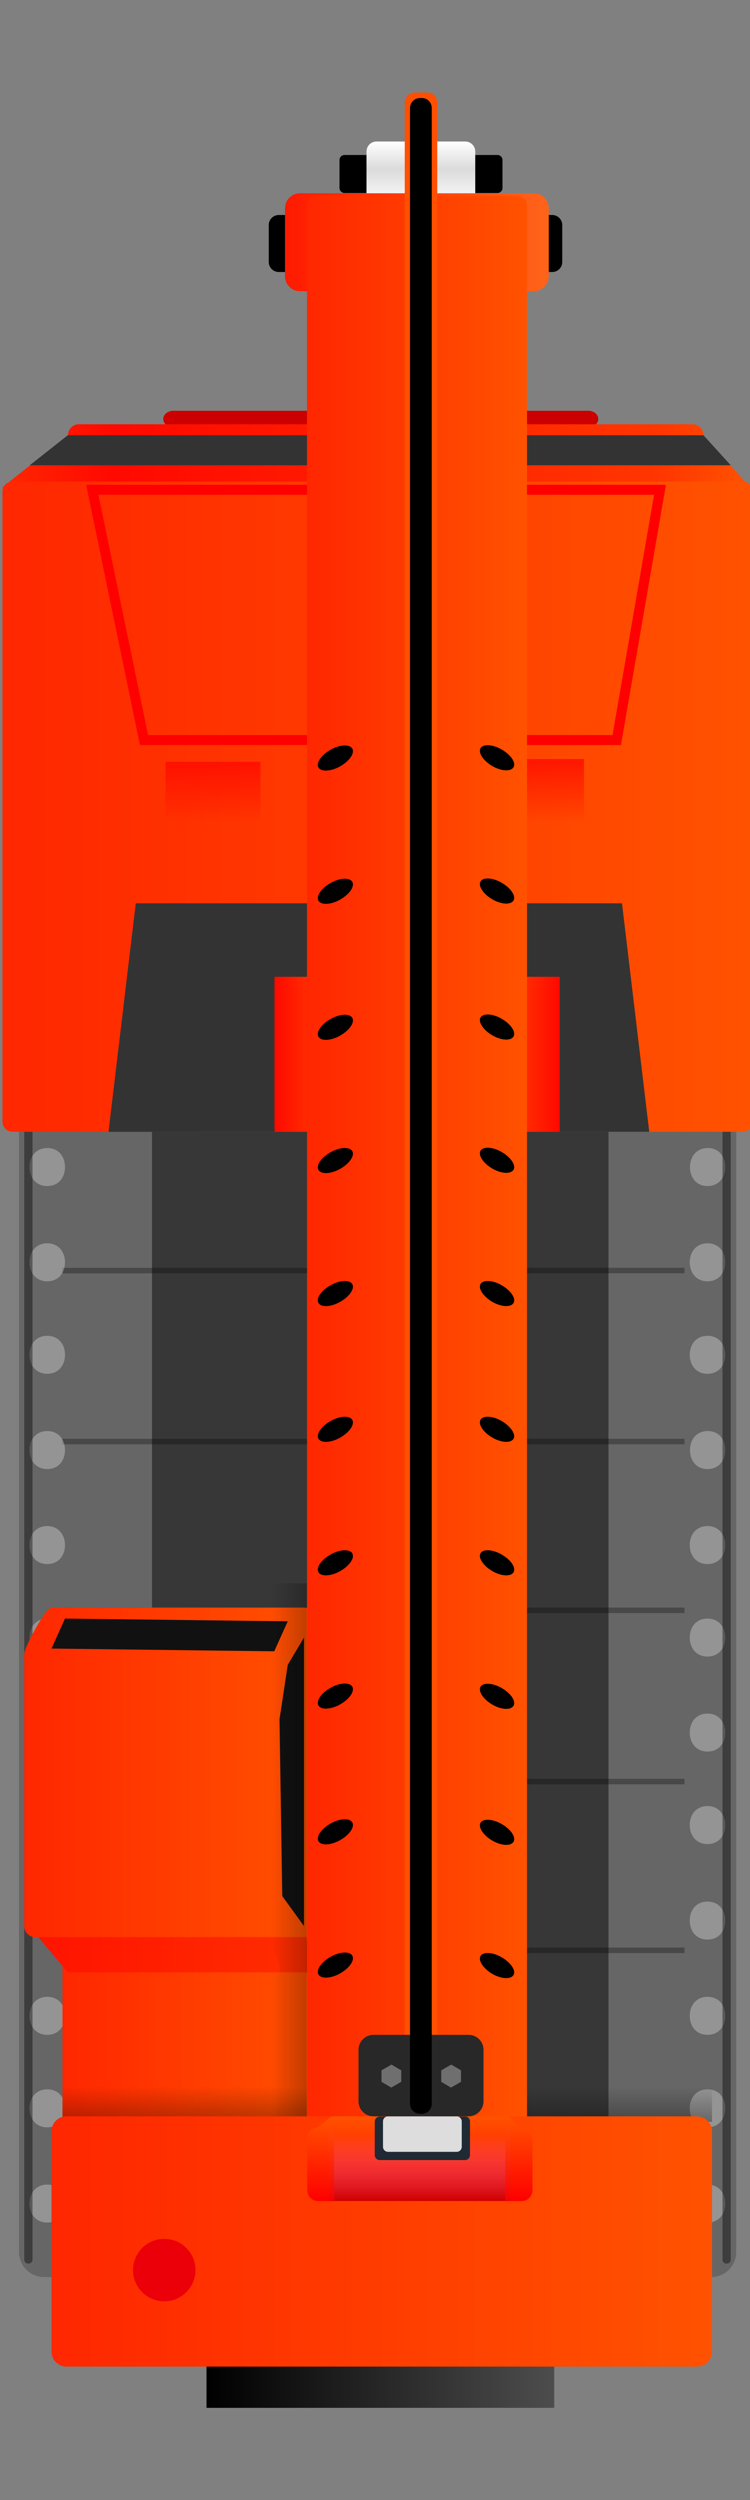 <?xml version="1.0" encoding="utf-8"?>
<!-- Generator: Adobe Illustrator 22.1.0, SVG Export Plug-In . SVG Version: 6.00 Build 0)  -->
<svg version="1.1" id="组_2" xmlns="http://www.w3.org/2000/svg" xmlns:xlink="http://www.w3.org/1999/xlink" x="0px" y="0px"
	 viewBox="0 0 300 1000" style="enable-background:new 0 0 300 1000;" xml:space="preserve">
<rect x="0" y="0" width="300" height="1000" fill="#808080" stroke="none"/>
<style type="text/css">
	.st0{fill:#666666;}
	.st1{fill:#373737;}
	.st2{opacity:0.99;fill-opacity:0.3;enable-background:new    ;}
	.st3{fill:#FFFFFF;fill-opacity:0.3;}
	.st4{fill-opacity:0.4;}
	.st5{fill:url(#矩形_8_1_);}
	.st6{fill:url(#圆角矩形_8_1_);}
	.st7{fill:url(#圆角矩形_9_拷贝_2_1_);}
	.st8{fill:url(#矩形_3_1_);}
	.st9{fill:url(#圆角矩形_9_1_);}
	.st10{fill:#111111;}
	.st11{fill:url(#yinying01_1_);fill-opacity:0.3;}
	.st12{fill:url(#yinying02_1_);fill-opacity:0.3;}
	.st13{fill:#CC0000;}
	.st14{fill:url(#圆角矩形_11_1_);}
	.st15{fill:url(#圆角矩形_10_1_);}
	.st16{fill:#333333;}
	.st17{fill:url(#矩形_4_1_);}
	.st18{fill:none;stroke:#FF0000;stroke-width:4;}
	.st19{fill:url(#矩形_7_1_);fill-opacity:0.7;}
	.st20{fill:url(#圆角矩形_6_1_);}
	.st21{fill:url(#矩形_2_1_);}
	.st22{fill:url(#圆角矩形_1_1_);}
	.st23{fill:url(#圆角矩形_2_1_);}
	.st24{fill:url(#矩形_1_拷贝_1_);fill-opacity:0.2;}
	.st25{fill:url(#矩形_1_1_);}
	.st26{fill:#EB0009;}
	.st27{fill:#FF4F00;}
	.st28{fill:#1F2A34;}
	.st29{fill:#DDDDDD;}
	.st30{fill:#282828;}
	.st31{fill:#6F6F6F;}
</style>
<g id="cheD">
	<path id="D" class="st0" d="M294.5,361.5v539.3c0,5.5-4.5,10-10,10H17.6c-5.5,0-10-4.5-10-10V361.5c0-5.5,4.5-10,10-10h266.9
		C290,351.5,294.5,355.9,294.5,361.5z"/>
	<rect id="D2" x="60.8" y="351.5" class="st1" width="182.6" height="559.3"/>
	<path id="形状_1_拷贝_5" class="st2" d="M273.8,507.1v2.2H24.9v-2.2H273.8z M273.8,575.5v2.2H24.9v-2.2H273.8L273.8,575.5z
		 M273.8,643v2.2H24.9V643H273.8z M273.8,711.5v2.2H24.9v-2.2H273.8z M273.8,779v2.2H24.9V779H273.8z M273.8,847.7v2.2H24.9v-2.2
		H273.8z"/>
	<path id="椭圆_3" class="st3" d="M290.1,466.8c0,4.2-2.6,7.6-7.1,7.6s-7-3.4-7-7.6s2.6-7.6,7.1-7.6S290.1,462.6,290.1,466.8z
		 M290.1,504.9c0,4.2-2.6,7.6-7.1,7.6s-7.1-3.4-7.1-7.6s2.6-7.6,7.1-7.6S290.1,500.7,290.1,504.9L290.1,504.9z M290.1,541.9
		c0,4.2-2.6,7.6-7.1,7.6s-7.1-3.4-7.1-7.6s2.6-7.6,7.1-7.6S290.1,537.7,290.1,541.9L290.1,541.9z M290.1,580c0,4.2-2.6,7.6-7.1,7.6
		s-7-3.4-7-7.6s2.6-7.6,7.1-7.6S290.1,575.8,290.1,580L290.1,580z M290.1,618c0,4.2-2.6,7.6-7.1,7.6s-7.1-3.4-7.1-7.6
		s2.6-7.6,7.1-7.6S290.1,613.9,290.1,618L290.1,618z M290.1,655c0,4.2-2.6,7.6-7.1,7.6s-7.1-3.4-7.1-7.6s2.6-7.6,7.1-7.6
		S290.1,650.9,290.1,655L290.1,655z M290.1,693c0,4.2-2.6,7.6-7.1,7.6s-7.1-3.4-7.1-7.6s2.6-7.6,7.1-7.6S290.1,688.9,290.1,693
		L290.1,693z M290.1,730c0,4.2-2.6,7.6-7.1,7.6s-7.1-3.4-7.1-7.6s2.6-7.6,7.1-7.6S290.1,725.9,290.1,730L290.1,730z M290.1,768.2
		c0,4.2-2.6,7.6-7.1,7.6s-7.1-3.4-7.1-7.6s2.6-7.6,7.1-7.6S290.1,764,290.1,768.2L290.1,768.2z M290.1,806.3c0,4.2-2.6,7.6-7.1,7.6
		s-7.1-3.4-7.1-7.6s2.6-7.6,7.1-7.6S290.1,802,290.1,806.3L290.1,806.3z M290.1,843.3c0,4.2-2.6,7.6-7.1,7.6s-7.1-3.4-7.1-7.6
		s2.6-7.6,7.1-7.6S290.1,839,290.1,843.3L290.1,843.3z M290.1,881.4c0,4.2-2.6,7.6-7.1,7.6s-7.1-3.4-7.1-7.6s2.6-7.6,7.1-7.6
		S290.1,877.2,290.1,881.4L290.1,881.4z M26,466.8c0,4.2-2.6,7.6-7.1,7.6s-7.1-3.4-7.1-7.6s2.6-7.6,7.1-7.6S26,462.6,26,466.8z
		 M26,504.9c0,4.2-2.6,7.6-7.1,7.6s-7.1-3.4-7.1-7.6s2.6-7.6,7.1-7.6S26,500.7,26,504.9L26,504.9z M26,541.9c0,4.2-2.6,7.6-7.1,7.6
		s-7.1-3.4-7.1-7.6s2.6-7.6,7.1-7.6S26,537.7,26,541.9L26,541.9z M26,580c0,4.2-2.6,7.6-7.1,7.6s-7.1-3.4-7.1-7.6s2.6-7.6,7.1-7.6
		S26,575.8,26,580L26,580z M26,618c0,4.2-2.6,7.6-7.1,7.6s-7.1-3.4-7.1-7.6s2.6-7.6,7.1-7.6S26,613.9,26,618L26,618z M26,655
		c0,4.2-2.6,7.6-7.1,7.6s-7.1-3.4-7.1-7.6s2.6-7.6,7.1-7.6S26,650.9,26,655L26,655z M26,693c0,4.2-2.6,7.6-7.1,7.6s-7.1-3.4-7.1-7.6
		s2.6-7.6,7.1-7.6S26,688.9,26,693L26,693z M26,730c0,4.2-2.6,7.6-7.1,7.6s-7.1-3.4-7.1-7.6s2.6-7.6,7.1-7.6S26,725.9,26,730L26,730
		z M26,768.2c0,4.2-2.6,7.6-7.1,7.6s-7.1-3.4-7.1-7.6s2.6-7.6,7.1-7.6S26,764,26,768.2L26,768.2z M26,806.3c0,4.2-2.6,7.6-7.1,7.6
		s-7.1-3.4-7.1-7.6s2.6-7.6,7.1-7.6S26,802,26,806.3L26,806.3z M26,843.3c0,4.2-2.6,7.6-7.1,7.6s-7.1-3.4-7.1-7.6s2.6-7.6,7.1-7.6
		S26,839,26,843.3L26,843.3z M26,881.4c0,4.2-2.6,7.6-7.1,7.6s-7.1-3.4-7.1-7.6s2.6-7.6,7.1-7.6S26,877.2,26,881.4L26,881.4z"/>
	<path id="圆角矩形_9_拷贝" class="st4" d="M292.3,441.1v462.8c0,0.8-0.7,1.5-1.5,1.5h-0.3c-0.8,0-1.5-0.7-1.5-1.5V441.1
		c0-0.8,0.7-1.5,1.5-1.5h0.3C291.6,439.6,292.3,440.3,292.3,441.1z M13,441.1v462.8c0,0.8-0.7,1.5-1.5,1.5h-0.3
		c-0.8,0-1.5-0.7-1.5-1.5V441.1c0-0.8,0.7-1.5,1.5-1.5h0.3C12.3,439.6,13,440.3,13,441.1L13,441.1L13,441.1z"/>
</g>
<linearGradient id="矩形_8_1_" gradientUnits="userSpaceOnUse" x1="589.2" y1="1096.4" x2="589.2" y2="957.3" gradientTransform="matrix(6.123234e-17 1 -1 6.123234e-17 1179.05 362.95)">
	<stop  offset="0" style="stop-color:#000000"/>
	<stop  offset="1" style="stop-color:#4D4D4D"/>
</linearGradient>
<rect id="矩形_8" x="82.6" y="941.3" class="st5" width="139.1" height="21.8"/>
<g id="chezhou">
	<path id="圆角矩形_7" d="M224.9,90v14.8c0,2.2-1.8,4-4,4H111.5c-2.2,0-4-1.8-4-4V90c0-2.2,1.8-4,4-4h109.4
		C223.1,86,224.9,87.8,224.9,90z"/>
	<path id="圆角矩形_8_拷贝" d="M201,64v11.2c0,1.1-0.9,2-2,2h-61.2c-1.1,0-2-0.9-2-2V64c0-1.1,0.9-2,2-2H199
		C200.1,62,201,62.9,201,64z"/>
	
		<linearGradient id="圆角矩形_8_1_" gradientUnits="userSpaceOnUse" x1="-306.4" y1="1010.65" x2="-280.3" y2="1010.65" gradientTransform="matrix(6.123234e-17 1 -1 6.123234e-17 1179.05 362.95)">
		<stop  offset="0" style="stop-color:#FFFFFF"/>
		<stop  offset="0.423" style="stop-color:#DBDBDB"/>
		<stop  offset="1" style="stop-color:#FFFFFF"/>
	</linearGradient>
	<path id="圆角矩形_8" class="st6" d="M190.1,60.6v18.1c0,2.2-1.8,4-4,4h-35.5c-2.2,0-4-1.8-4-4V60.6c0-2.2,1.8-4,4-4h35.5
		C188.3,56.6,190.1,58.4,190.1,60.6z"/>
</g>
<g id="jiashi">
	
		<linearGradient id="圆角矩形_9_拷贝_2_1_" gradientUnits="userSpaceOnUse" x1="450.35" y1="1154" x2="450.35" y2="1048.565" gradientTransform="matrix(6.123234e-17 1 -1 6.123234e-17 1179.05 362.95)">
		<stop  offset="0" style="stop-color:#FF2700"/>
		<stop  offset="1" style="stop-color:#FF5200"/>
	</linearGradient>
	<path id="圆角矩形_9_拷贝_2" class="st7" d="M130.3,768.2v90.3c0,2.4-1.9,4.4-4.3,4.4H29.3c-2.4,0-4.3-2-4.3-4.4v-76.2
		c0-2.4,8.5-18.5,10.9-18.5H126C128.4,763.9,130.3,765.8,130.3,768.2L130.3,768.2z"/>
	
		<linearGradient id="矩形_3_1_" gradientUnits="userSpaceOnUse" x1="415.55" y1="1169.3" x2="415.55" y2="1049.7" gradientTransform="matrix(6.123234e-17 1 -1 6.123234e-17 1179.05 362.95)">
		<stop  offset="0" style="stop-color:#FF1200"/>
		<stop  offset="1" style="stop-color:#FF2F00"/>
	</linearGradient>
	<path id="矩形_3" class="st8" d="M129.3,768.2v20.7H27.1L9.8,768.2H129.3z"/>
	
		<linearGradient id="圆角矩形_9_1_" gradientUnits="userSpaceOnUse" x1="345.95" y1="1169.3" x2="345.95" y2="1053" gradientTransform="matrix(6.123234e-17 1 -1 6.123234e-17 1179.05 362.95)">
		<stop  offset="0" style="stop-color:#FF2700"/>
		<stop  offset="1" style="stop-color:#FF5200"/>
	</linearGradient>
	<path id="圆角矩形_9" class="st9" d="M126,647.4v123c0,2.4-1.9,4.4-4.3,4.4H14c-2.4,0-4.3-2-4.3-4.4V661.5
		c0-2.4,8.5-18.5,10.9-18.5h101.1C124.1,643,126,645,126,647.4L126,647.4z"/>
</g>
<path id="chejiashichanghu" class="st10" d="M26,647.4l-5.4,12l89.1,1.1l5.4-12L26,647.4z M115.1,665.9l-3.3,21.8l1.1,70.7l8.7,12
	V655L115.1,665.9z"/>
<linearGradient id="yinying01_1_" gradientUnits="userSpaceOnUse" x1="380.25" y1="1070.4" x2="380.25" y2="1053" gradientTransform="matrix(6.123234e-17 1 -1 6.123234e-17 1179.05 362.95)">
	<stop  offset="0" style="stop-color:#000000;stop-opacity:0"/>
	<stop  offset="1" style="stop-color:#000000"/>
</linearGradient>
<path id="yinying01" class="st11" d="M122.7,633.3v142.3c0,2.5,3.3,9.3,3.3,11.7c0,2.3-3.3,0.2-3.3,2.4v63.5h-14.1v-62.9
	c0-2.2,3.3-0.1,3.3-2.4c0-2.6-3.3-9.6-3.3-12.2V633.3H122.7z"/>
<linearGradient id="yinying02_1_" gradientUnits="userSpaceOnUse" x1="471.6" y1="1024.2" x2="485.746" y2="1024.2" gradientTransform="matrix(6.123234e-17 1 -1 6.123234e-17 1179.05 362.95)">
	<stop  offset="0" style="stop-color:#000000;stop-opacity:0"/>
	<stop  offset="1" style="stop-color:#000000"/>
</linearGradient>
<path id="yinying02" class="st12" d="M284.8,848.7H25v-14.1h259.8V848.7z"/>
<g id="tou">
	<path id="圆角矩形_11_拷贝" class="st13" d="M239.3,167.6L239.3,167.6c0,1.8-1.8,3.3-4,3.3h-166c-2.2,0-4-1.5-4-3.3l0,0
		c0-1.8,1.8-3.3,4-3.3h166C237.6,164.3,239.3,165.8,239.3,167.6z"/>
	
		<linearGradient id="圆角矩形_11_1_" gradientUnits="userSpaceOnUse" x1="-176.95" y1="1177.9" x2="-176.95" y2="879.1" gradientTransform="matrix(6.123234e-17 1 -1 6.123234e-17 1179.05 362.95)">
		<stop  offset="0" style="stop-color:#FF2700"/>
		<stop  offset="0.146" style="stop-color:#FF0900"/>
		<stop  offset="0.879" style="stop-color:#FF3600"/>
		<stop  offset="1" style="stop-color:#FF5200"/>
	</linearGradient>
	<path id="圆角矩形_11" class="st14" d="M281.4,174.1l18.5,20.7c0,2.4-1.9,7.6-4.3,7.6H5.4c-2.4,0-4.3-5.2-4.3-7.6l26.1-20.7
		c0-2.4,1.9-4.4,4.3-4.4h245.6C279.5,169.7,281.4,171.7,281.4,174.1L281.4,174.1z"/>
	
		<linearGradient id="圆角矩形_10_1_" gradientUnits="userSpaceOnUse" x1="-40.35" y1="1178" x2="-40.35" y2="878" gradientTransform="matrix(6.123234e-17 1 -1 6.123234e-17 1179.05 362.95)">
		<stop  offset="0" style="stop-color:#FF2700"/>
		<stop  offset="1" style="stop-color:#FF5200"/>
	</linearGradient>
	<path id="圆角矩形_10" class="st15" d="M301,196.6v252.1c0,2.2-1.8,4-4,4H5c-2.2,0-4-1.8-4-4V196.6c0-2.2,1.8-4,4-4h292
		C299.3,192.6,301,194.4,301,196.6z"/>
</g>
<path id="j" class="st16" d="M248.8,361.3l10.9,91.4H43.4l10.9-91.4H248.8z"/>
<g id="tou2">
	
		<linearGradient id="矩形_4_1_" gradientUnits="userSpaceOnUse" x1="58.7" y1="1069.3" x2="58.7" y2="955.2" gradientTransform="matrix(6.123234e-17 1 -1 6.123234e-17 1179.05 362.95)">
		<stop  offset="0" style="stop-color:#FF0900"/>
		<stop  offset="0.254" style="stop-color:#FF5200"/>
		<stop  offset="0.839" style="stop-color:#FF3600"/>
		<stop  offset="1" style="stop-color:#FF0900"/>
	</linearGradient>
	<rect id="矩形_4" x="109.8" y="390.7" class="st17" width="114.1" height="62"/>
	<path id="矩形_5" class="st18" d="M264,195.9L246.7,296H57.6L36.9,195.9H264z"/>
	
		<linearGradient id="矩形_7_1_" gradientUnits="userSpaceOnUse" x1="-59.4" y1="487.1" x2="-27.838" y2="487.1" gradientTransform="matrix(6.123234e-17 1 -1 6.123234e-17 637.05 362.95)">
		<stop  offset="0" style="stop-color:#FF0000"/>
		<stop  offset="0.808" style="stop-color:#FF0000;stop-opacity:0"/>
	</linearGradient>
	<path id="矩形_7" class="st19" d="M233.6,303.6v31.6H201v-31.6H233.6z M104.2,304.7V333h-38v-28.3H104.2z"/>
</g>
<path id="cghetouchuNG" class="st16" d="M281.4,174.1l10.9,12H11.9l15.2-12H281.4z"/>
<g id="GG">
	
		<linearGradient id="圆角矩形_6_1_" gradientUnits="userSpaceOnUse" x1="-266.1" y1="1065" x2="-266.1" y2="959.5" gradientTransform="matrix(6.123234e-17 1 -1 6.123234e-17 1179.05 362.95)">
		<stop  offset="0" style="stop-color:#FF1A00"/>
		<stop  offset="1" style="stop-color:#FF641A"/>
	</linearGradient>
	<path id="圆角矩形_6" class="st20" d="M219.5,83.3v27.2c0,3.3-2.7,6-6,6H120c-3.3,0-6-2.7-6-6V83.3c0-3.3,2.7-6,6-6h93.5
		C216.8,77.3,219.5,79.9,219.5,83.3z"/>
	
		<linearGradient id="矩形_2_1_" gradientUnits="userSpaceOnUse" x1="104.3" y1="1056.2" x2="104.3" y2="968.2" gradientTransform="matrix(6.123234e-17 1 -1 6.123234e-17 1179.05 362.95)">
		<stop  offset="0" style="stop-color:#FF2700"/>
		<stop  offset="1" style="stop-color:#FF5200"/>
	</linearGradient>
	<path id="矩形_2" class="st21" d="M210.8,82.3v770c0,2.2-1.8,4-4,4h-80c-2.2,0-4-1.8-4-4v-770c0-2.2,1.8-4,4-4h80
		C209,78.3,210.8,80.1,210.8,82.3z"/>
	
		<linearGradient id="圆角矩形_1_1_" gradientUnits="userSpaceOnUse" x1="533.65" y1="1158.4" x2="533.65" y2="894.3" gradientTransform="matrix(6.123234e-17 1 -1 6.123234e-17 1179.05 362.95)">
		<stop  offset="0" style="stop-color:#FF2700"/>
		<stop  offset="1" style="stop-color:#FF5200"/>
	</linearGradient>
	<path id="圆角矩形_1" class="st22" d="M284.8,852.5v88.1c0,3.3-2.7,6-6,6H26.6c-3.3,0-6-2.7-6-6v-88.1c0-3.3,2.7-6,6-6h252.1
		C282,846.5,284.8,849.2,284.8,852.5z"/>
	
		<linearGradient id="圆角矩形_2_1_" gradientUnits="userSpaceOnUse" x1="483.57" y1="1011.05" x2="517.302" y2="1011.05" gradientTransform="matrix(6.123234e-17 1 -1 6.123234e-17 1179.05 362.95)">
		<stop  offset="0" style="stop-color:#FF5200"/>
		<stop  offset="1" style="stop-color:#FF0000"/>
	</linearGradient>
	<path id="圆角矩形_2" class="st23" d="M213,856.4V876c0,2.4-1.9,4.4-4.3,4.4l0,0h-81.5c-2.4,0-4.3-2-4.3-4.4v-20.7
		c0-2.4,1.9-4.4,4.3-4.4l5.4-4.4h71l5.1,5.4C211,852,213,854,213,856.4z"/>
	
		<linearGradient id="矩形_1_拷贝_1_" gradientUnits="userSpaceOnUse" x1="485.75" y1="469.15" x2="517.313" y2="469.15" gradientTransform="matrix(6.123234e-17 1 -1 6.123234e-17 637.05 362.95)">
		<stop  offset="0" style="stop-color:#FF81C2;stop-opacity:0"/>
		<stop  offset="1" style="stop-color:#CC0000"/>
	</linearGradient>
	<path id="矩形_1_拷贝" class="st24" d="M204.3,848.8v31.6h-2.2v-31.6H204.3z M133.6,848.8v31.6h-2.2v-31.6H133.6z"/>
	
		<linearGradient id="矩形_1_1_" gradientUnits="userSpaceOnUse" x1="491.2" y1="1011.15" x2="517.3" y2="1011.15" gradientTransform="matrix(6.123234e-17 1 -1 6.123234e-17 1179.05 362.95)">
		<stop  offset="0" style="stop-color:#FF81C2;stop-opacity:0"/>
		<stop  offset="1" style="stop-color:#CE0000"/>
	</linearGradient>
	<rect id="矩形_1" x="133.6" y="854.2" class="st25" width="68.5" height="26.1"/>
	<circle id="椭圆_1" class="st26" cx="65.7" cy="908" r="12.5"/>
	<path id="圆角矩形_5_拷贝" class="st27" d="M174.9,41v800.5c0,2.2-1.8,4-4,4h-5c-2.2,0-4-1.8-4-4V41c0-2.2,1.8-4,4-4h5
		C173.1,37,174.9,38.8,174.9,41z"/>
</g>
<g id="组_3">
	<path id="圆角矩形_3" class="st28" d="M188,848.5V862c0,1.1-0.9,2-2,2h-34.1c-1.1,0-2-0.9-2-2v-13.4c0-1.1,0.9-2,2-2H186
		C187.1,846.5,188,847.5,188,848.5z"/>
	<path id="圆角矩形_3_拷贝" class="st29" d="M184.7,848.5v10.2c0,1.1-0.9,2-2,2h-27.5c-1.1,0-2-0.9-2-2v-10.2c0-1.1,0.9-2,2-2
		h27.5C183.8,846.5,184.7,847.5,184.7,848.5z"/>
	<path id="圆角矩形_4" class="st30" d="M193.4,819.9v20.6c0,3.3-2.7,6-6,6h-38c-3.3,0-6-2.7-6-6v-20.6c0-3.3,2.7-6,6-6h38
		C190.7,813.9,193.4,816.5,193.4,819.9z"/>
	<path id="多边形_1_拷贝" class="st31" d="M180.4,835l-3.9-2.3v-4.6l4-2.3l3.9,2.3v4.6L180.4,835z M156.5,835l-3.9-2.3v-4.6
		l4-2.3l3.9,2.3v4.6L156.5,835z"/>
	<path id="圆角矩形_5" d="M172.7,43.2v798.3c0,2.2-1.8,4-4,4H168c-2.2,0-4-1.8-4-4V43.2c0-2.2,1.8-4,4-4h0.7
		C171,39.2,172.7,41,172.7,43.2z"/>
	<g id="组_4">
		<path id="椭圆_2" d="M205.4,306.9c-1.1,1.8-4.9,1.6-8.5-0.5c-3.6-2.1-5.7-5.3-4.7-7.1s4.9-1.6,8.5,0.5
			C204.3,301.9,206.5,305,205.4,306.9z"/>
		<path id="椭圆_2_拷贝" d="M205.4,360.2c-1.1,1.8-4.9,1.6-8.5-0.5c-3.6-2.1-5.7-5.3-4.7-7.1s4.9-1.6,8.5,0.5
			C204.3,355.2,206.5,358.4,205.4,360.2z"/>
		<path id="椭圆_2_拷贝_2" d="M205.4,414.6c-1.1,1.8-4.9,1.6-8.5-0.5c-3.6-2.1-5.7-5.3-4.7-7.1s4.9-1.6,8.5,0.5
			C204.3,409.6,206.5,412.8,205.4,414.6z"/>
		<path id="椭圆_2_拷贝_3" d="M205.4,467.9c-1.1,1.8-4.9,1.6-8.5-0.5c-3.6-2.1-5.7-5.3-4.7-7.1s4.9-1.6,8.5,0.5
			C204.3,462.9,206.5,466.1,205.4,467.9z"/>
		<path id="椭圆_2_拷贝_4" d="M205.4,521.2c-1.1,1.8-4.9,1.6-8.5-0.5c-3.6-2.1-5.7-5.3-4.7-7.1c1-1.8,4.9-1.6,8.5,0.5
			C204.3,516.2,206.5,519.3,205.4,521.2z"/>
		<path id="椭圆_2_拷贝_5" d="M205.4,575.5c-1.1,1.8-4.9,1.6-8.5-0.5c-3.6-2.1-5.7-5.3-4.7-7.1s4.9-1.6,8.5,0.5
			C204.3,570.5,206.5,573.8,205.4,575.5z"/>
		<path id="椭圆_2_拷贝_6" d="M205.4,628.9c-1.1,1.8-4.9,1.6-8.5-0.5c-3.6-2.1-5.7-5.3-4.7-7.1s4.9-1.6,8.5,0.5
			C204.3,623.9,206.5,627,205.4,628.9z"/>
		<path id="椭圆_2_拷贝_7" d="M205.4,682.3c-1.1,1.8-4.9,1.6-8.5-0.5c-3.6-2.1-5.7-5.3-4.7-7.1s4.9-1.6,8.5,0.5
			C204.3,677.3,206.5,680.4,205.4,682.3z"/>
		<path id="椭圆_2_拷贝_8" d="M205.4,736.7c-1.1,1.8-4.9,1.6-8.5-0.5c-3.6-2.1-5.7-5.3-4.7-7.1s4.9-1.6,8.5,0.5
			C204.3,731.7,206.5,734.8,205.4,736.7z"/>
		<path id="椭圆_2_拷贝_9" d="M205.4,790c-1.1,1.8-4.9,1.6-8.5-0.5c-3.6-2.1-5.7-5.3-4.7-7.1s4.9-1.6,8.5,0.5
			C204.3,785,206.5,788.2,205.4,790z"/>
		<path id="椭圆_2_拷贝_10" d="M127.4,307c1.1,1.8,5,1.6,8.7-0.5s5.9-5.3,4.8-7.1s-5-1.6-8.7,0.5S126.3,305.2,127.4,307z"/>
		<path id="椭圆_2_拷贝_11" d="M127.4,360.3c1.1,1.8,5,1.6,8.7-0.5s5.9-5.3,4.8-7.1s-5-1.6-8.7,0.5S126.3,358.5,127.4,360.3z"/>
		<path id="椭圆_2_拷贝_12" d="M127.4,414.7c1.1,1.8,5,1.6,8.7-0.5s5.9-5.3,4.8-7.1s-5-1.6-8.7,0.5S126.3,412.9,127.4,414.7z"/>
		<path id="椭圆_2_拷贝_13" d="M127.4,468c1.1,1.8,5,1.6,8.7-0.5s5.9-5.3,4.8-7.1s-5-1.6-8.7,0.5S126.3,466.1,127.4,468z"/>
		<path id="椭圆_2_拷贝_14" d="M127.4,521.2c1.1,1.8,5,1.6,8.7-0.5c3.7-2.1,5.9-5.3,4.8-7.1c-1.1-1.8-5-1.6-8.7,0.5
			C128.5,516.2,126.3,519.3,127.4,521.2z"/>
		<path id="椭圆_2_拷贝_15" d="M127.4,575.5c1.1,1.8,5,1.6,8.7-0.5s5.9-5.3,4.8-7.1s-5-1.6-8.7,0.5S126.3,573.8,127.4,575.5z"/>
		<path id="椭圆_2_拷贝_16" d="M127.4,628.9c1.1,1.8,5,1.6,8.7-0.5s5.9-5.3,4.8-7.1s-5-1.6-8.7,0.5S126.3,627,127.4,628.9z"/>
		<path id="椭圆_2_拷贝_17" d="M127.4,682.2c1.1,1.8,5,1.6,8.7-0.5s5.9-5.3,4.8-7.1s-5-1.6-8.7,0.5S126.3,680.3,127.4,682.2z"/>
		<path id="椭圆_2_拷贝_18" d="M127.4,736.5c1.1,1.8,5,1.6,8.7-0.5s5.9-5.3,4.8-7.1s-5-1.6-8.7,0.5S126.3,734.7,127.4,736.5z"/>
		<path id="椭圆_2_拷贝_19" d="M127.4,789.8c1.1,1.8,5,1.6,8.7-0.5s5.9-5.3,4.8-7.1s-5-1.6-8.7,0.5S126.3,788,127.4,789.8z"/>
	</g>
</g>
</svg>
